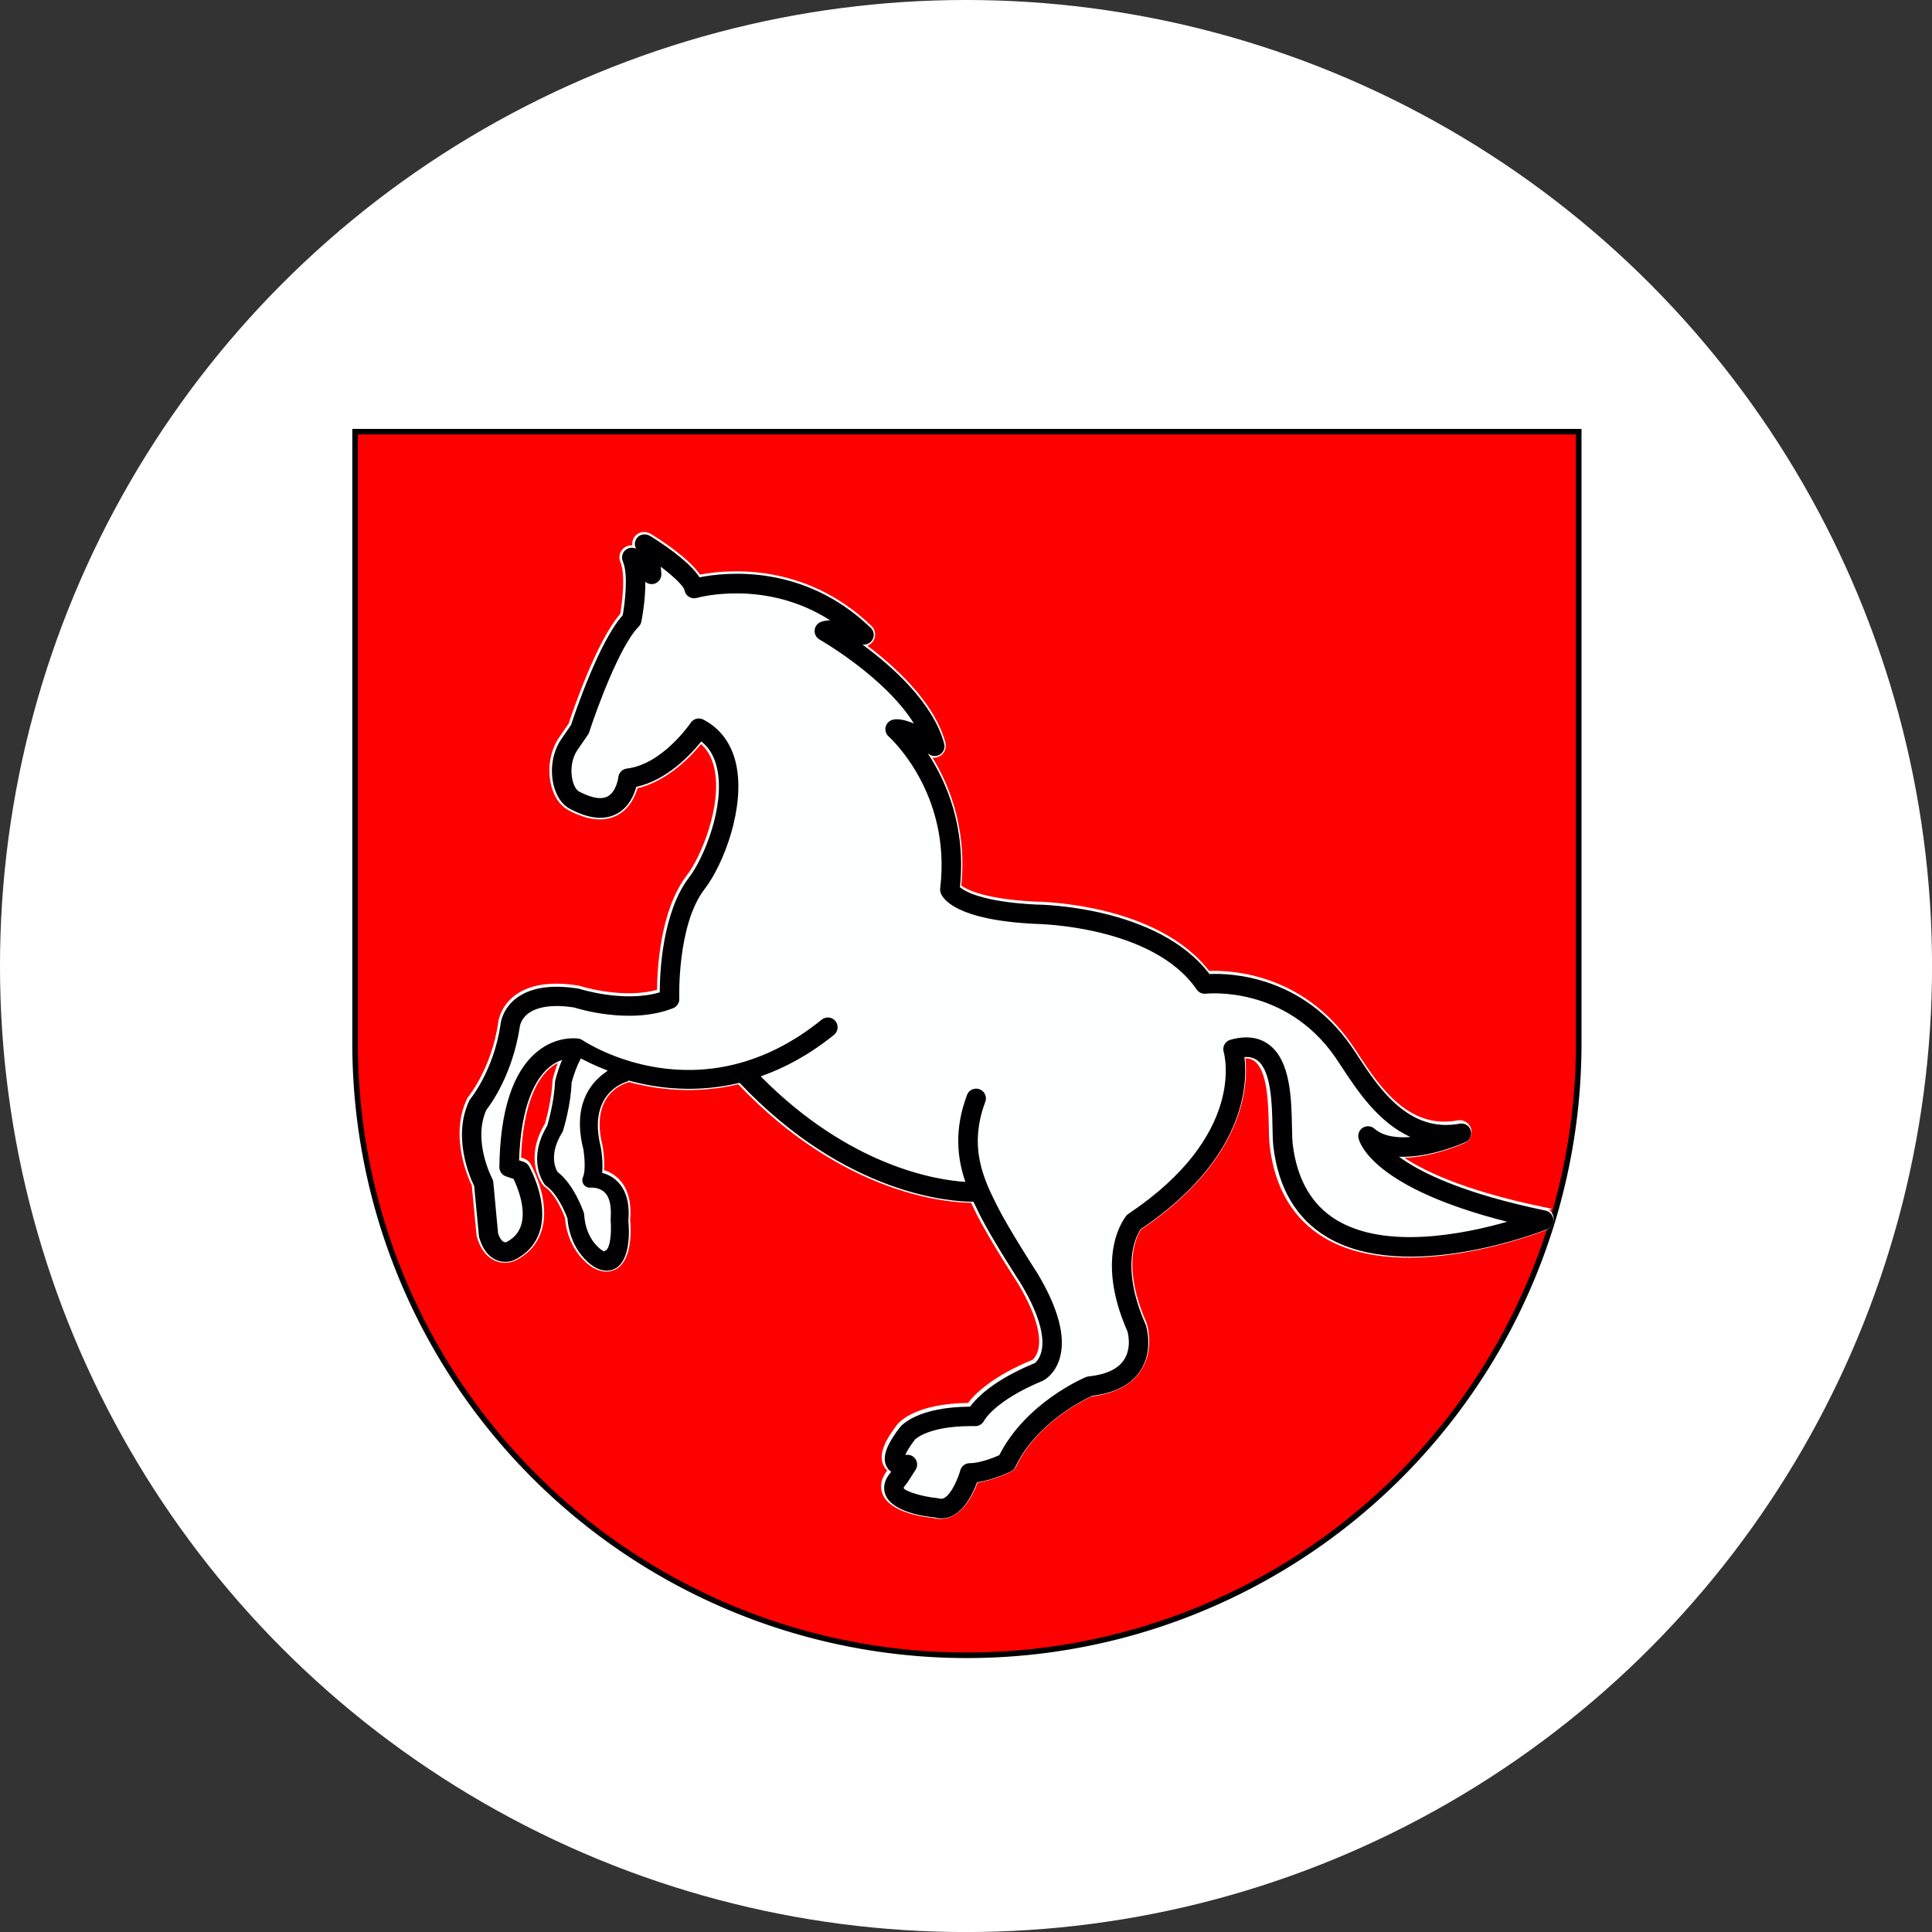 <?xml version="1.0" encoding="UTF-8"?>
<svg width="347.91mm" height="347.91mm" version="1.1" viewBox="0 0 347.91 347.91" xmlns="http://www.w3.org/2000/svg">
<rect x="0" y="0" width="347.91" height="347.91" fill="#333333" stroke="none"/>
<g transform="translate(70.498 65.958)">
<circle cx="103.46" cy="108" r="173.96" fill="#fff"/>
<path transform="scale(.265)" d="m-24.729 44.432v415.75a415.75 415.75 0 0 0 415.75 415.75 415.75 415.75 0 0 0 415.75-415.75v-415.75h-415.75z" fill="#f00" stroke="#000" stroke-width="3.78"/>
<g transform="matrix(2.995 0 0 2.995 -216.94 -201.59)">
<path d="m141.71 118c-4.961-1.026-7.507-2.287-8.797-3.231 1.873 0.076 3.875-0.824 3.994-0.881 0.269-0.124 0.402-0.429 0.311-0.709-0.091-0.281-0.372-0.452-0.669-0.396-3.059 0.574-4.865-2.171-6.063-3.991-0.152-0.235-0.292-0.449-0.427-0.64-2.948-4.261-7.263-4.412-8.527-4.354-3.089-4.066-10.115-4.17-10.398-4.17-3.355-0.163-4.353-0.847-4.579-1.041 0.38-3.639-0.831-6.37-1.933-8.036 0.034 0.02 0.067 0.041 0.101 0.066 0.2 0.133 0.469 0.126 0.666-0.018 0.197-0.142 0.285-0.391 0.221-0.628-0.671-2.462-3.118-4.639-4.911-5.954 0.235 0.038 0.485-0.075 0.607-0.293 0.13-0.234 0.086-0.522-0.104-0.706-4.032-3.885-8.758-3.339-10.278-3.035-0.661-1.016-2.379-2.122-2.969-2.483-0.253-0.156-0.601-0.119-0.782 0.115-0.157 0.198-0.178 0.454-0.051 0.657-0.215-0.11-0.476-0.077-0.657 0.086-0.186 0.166-0.245 0.434-0.147 0.666 0.333 0.775 0.13 2.465-0.006 3.232-1.426 1.6-2.881 5.915-3.104 6.592l-0.572 0.834c-0.523 0.746-0.706 1.799-0.48 2.752 0.162 0.681 0.504 1.193 0.967 1.44 1.125 0.607 2.077 0.709 2.833 0.307 0.723-0.386 1.034-1.132 1.167-1.616 1.846-0.403 3.276-1.944 3.903-2.729 0.479 0.376 0.791 0.908 0.948 1.615 0.501 2.259-0.801 5.408-1.67 6.535-1.608 2.086-1.768 5.665-1.771 6.913-2.147 0.637-4.758-0.191-4.87-0.223-1.68-0.268-2.966-0.055-3.803 0.625-0.827 0.669-0.891 1.534-0.889 1.568-0.421 2.732-1.784 4.401-1.796 4.416-0.032 0.038-0.058 0.083-0.079 0.124-1.02 2.15 0.03 4.571 0.296 5.119l0.292 3.053c0.192 0.685 0.523 1.145 0.986 1.365 0.556 0.265 1.059 0.061 1.143 0.02 0.777-0.386 1.289-0.974 1.526-1.75 0.533-1.744-0.605-3.792-0.655-3.878-0.072-0.127-0.188-0.222-0.327-0.268l-0.269-0.086c0.118-3.436 1.03-4.926 1.792-5.575 0.278-0.236 0.549-0.366 0.791-0.452-0.188 0.449-0.336 0.935-0.419 1.267-0.047 1.157-0.38 2.376-0.466 2.671-1.268 2.103-0.191 3.495-0.145 3.555 0.037 0.042 0.079 0.083 0.125 0.113 0.58 0.399 1.059 1.451 1.228 1.908 0.165 2.107 1.598 2.909 1.652 2.938 0.27 0.15 0.505 0.202 0.704 0.202 0.26 0 0.457-0.089 0.578-0.166 0.839-0.549 0.784-2.227 0.72-2.82 0.094-1.06-0.131-1.862-0.669-2.383-0.289-0.283-0.615-0.43-0.902-0.503 0.06-0.655-0.049-1.35-0.086-1.553-0.79-3.166 1.344-3.861 1.597-3.933 0.034-8e-3 0.044-0.044 0.075-0.058 1.768 0.488 4.092 0.758 6.664 0.139 6.402 6.768 12.732 7.138 14.012 7.138h0.027c0.127 0.269 0.253 0.529 0.374 0.771 0.738 1.474 2.413 4.052 2.473 4.146 1.321 2.203 1.397 3.445 1.226 4.102-0.125 0.483-0.396 0.665-0.385 0.665-2.461 1.01-3.495 2.077-3.891 2.616-3.158 0.02-4.117 1.117-4.226 1.256-0.582 0.769-1.192 1.739-0.742 2.415 0.067 0.102 0.148 0.18 0.236 0.241-0.507 0.569-0.473 1.06-0.353 1.37 0.405 1.057 2.422 1.325 2.911 1.361 0.149 0.047 0.3 0.067 0.45 0.067 0.253 0 0.503-0.066 0.738-0.195 0.744-0.411 1.196-1.406 1.401-1.975 0.978-0.13 1.987-0.627 2.035-0.649 0.116-0.059 0.213-0.158 0.267-0.275 1.24-2.634 4.119-4.041 4.612-4.266 1.367-0.164 2.34-0.671 2.893-1.511 0.796-1.214 0.365-2.637 0.319-2.754-1.591-3.603-0.525-5.414-0.3-5.736 6.289-4.244 6.428-8.706 6.226-10.333 0.314-0.022 0.571 0.044 0.774 0.197 0.841 0.625 0.883 2.646 0.91 3.986 9e-3 0.479 0.019 0.898 0.055 1.199 0.3 2.51 1.39 4.337 3.229 5.431 4.764 2.824 12.865-0.344 13.209-0.48 0.239-0.098 0.391-0.336 0.368-0.596-0.03-0.26-0.217-0.469-0.469-0.524z" fill="#feffff" stroke="#fff" stroke-width=".265"/>
<g transform="matrix(.265 0 0 .265 69.067 71.205)">
<path d="m274.55 176.86c-18.749-3.878-28.372-8.643-33.248-12.212 7.081 0.289 14.646-3.115 15.096-3.328 1.017-0.467 1.52-1.62 1.177-2.678-0.343-1.063-1.407-1.708-2.53-1.495-11.562 2.169-18.389-8.204-22.916-15.084-0.573-0.887-1.105-1.697-1.613-2.418-11.143-16.106-27.45-16.674-32.226-16.456-11.674-15.368-38.231-15.761-39.301-15.761-12.682-0.617-16.453-3.203-17.307-3.934 1.436-13.754-3.142-24.077-7.306-30.372 0.127 0.077 0.254 0.156 0.381 0.248 0.757 0.502 1.773 0.476 2.518-0.068 0.745-0.538 1.079-1.478 0.836-2.374-2.536-9.306-11.786-17.534-18.562-22.502 0.889 0.145 1.832-0.284 2.293-1.108 0.491-0.884 0.325-1.974-0.393-2.669-15.241-14.685-33.103-12.619-38.845-11.47-2.5-3.842-8.99-8.021-11.222-9.386-0.958-0.588-2.27-0.449-2.956 0.434-0.594 0.75-0.671 1.717-0.192 2.482-0.813-0.414-1.8-0.292-2.482 0.325-0.704 0.629-0.925 1.64-0.556 2.518 1.259 2.929 0.493 9.315-0.021 12.215-5.391 6.046-10.887 22.357-11.73 24.914l-2.16 3.153c-1.977 2.82-2.669 6.8-1.814 10.403 0.611 2.574 1.906 4.51 3.656 5.441 4.25 2.293 7.849 2.678 10.708 1.159 2.733-1.46 3.91-4.279 4.412-6.109 6.978-1.525 12.383-7.347 14.75-10.314 1.809 1.421 2.988 3.431 3.582 6.103 1.895 8.538-3.026 20.439-6.312 24.701-6.076 7.885-6.682 21.412-6.694 26.128-8.116 2.409-17.984-0.721-18.406-0.842-6.348-1.011-11.209-0.207-14.375 2.361-3.124 2.53-3.366 5.796-3.36 5.926-1.59 10.326-6.741 16.633-6.789 16.692-0.121 0.142-0.219 0.312-0.298 0.467-3.854 8.127 0.115 17.277 1.12 19.346l1.103 11.537c0.727 2.59 1.977 4.327 3.727 5.16 2.101 1 4.001 0.23 4.318 0.077 2.935-1.46 4.871-3.683 5.766-6.614 2.016-6.59-2.287-14.333-2.474-14.658-0.271-0.479-0.709-0.84-1.235-1.011l-1.017-0.325c0.446-12.986 3.893-18.619 6.774-21.072 1.052-0.893 2.075-1.383 2.988-1.708-0.712 1.696-1.271 3.534-1.584 4.788-0.177 4.374-1.437 8.979-1.761 10.096-4.794 7.949-0.721 13.21-0.547 13.435 0.139 0.16 0.298 0.313 0.473 0.426 2.193 1.507 4.001 5.485 4.643 7.211 0.624 7.962 6.041 10.994 6.245 11.106 1.02 0.567 1.909 0.763 2.66 0.763 0.984 0 1.729-0.337 2.185-0.627 3.171-2.074 2.964-8.417 2.722-10.657 0.357-4.007-0.494-7.039-2.53-9.008-1.093-1.069-2.323-1.625-3.408-1.903 0.225-2.477-0.186-5.101-0.325-5.869-2.985-11.964 5.078-14.594 6.035-14.865 0.127-0.03 0.168-0.166 0.284-0.219 6.682 1.844 15.465 2.866 25.186 0.526 24.198 25.581 48.122 26.977 52.96 26.977h0.101c0.479 1.017 0.958 1.998 1.413 2.914 2.79 5.573 9.121 15.314 9.345 15.669 4.994 8.328 5.278 13.021 4.634 15.504-0.473 1.826-1.495 2.513-1.454 2.513-9.3 3.818-13.21 7.849-14.706 9.889-11.934 0.076-15.56 4.22-15.971 4.746-2.199 2.908-4.504 6.572-2.805 9.126 0.254 0.384 0.559 0.68 0.893 0.91-1.915 2.151-1.788 4.008-1.333 5.178 1.531 3.996 9.153 5.007 11.003 5.143 0.564 0.177 1.132 0.254 1.702 0.254 0.955 0 1.9-0.248 2.79-0.738 2.813-1.555 4.522-5.314 5.296-7.466 3.697-0.49 7.51-2.37 7.693-2.453 0.44-0.225 0.804-0.597 1.011-1.04 4.687-9.954 15.568-15.273 17.431-16.124 5.166-0.621 8.843-2.536 10.935-5.71 3.009-4.587 1.378-9.966 1.206-10.409-6.012-13.618-1.986-20.463-1.135-21.681 23.768-16.042 24.293-32.905 23.53-39.053 1.188-0.083 2.158 0.166 2.927 0.745 3.18 2.364 3.339 10.001 3.439 15.066 0.035 1.809 0.071 3.393 0.207 4.533 1.135 9.487 5.255 16.391 12.206 20.528 18.004 10.675 48.622-1.3 49.922-1.814 0.904-0.372 1.478-1.271 1.389-2.252-0.112-0.982-0.821-1.774-1.772-1.98zm-218.71-13.519c0.298 1.714 0.491 4.806-0.047 5.993-0.328 0.728-0.242 1.572 0.23 2.217 0.473 0.633 1.271 0.976 2.045 0.881 0.012 0 1.646-0.13 2.754 0.939 1.282 1.254 1.362 3.659 1.203 5.846 0.26 2.908-0.106 6.349-0.999 6.656-0.15-0.095-3.667-2.176-4.01-7.838-0.012-0.201-0.05-0.402-0.115-0.592-0.242-0.674-2.355-6.584-6.047-9.403-0.455-0.792-1.773-3.777 1.114-8.405 0.101-0.16 0.18-0.343 0.233-0.514 0.08-0.243 1.8-5.917 1.951-10.982 0.502-1.826 1.253-3.801 1.814-4.889 1.218 0.633 2.846 1.413 4.879 2.229-3.498 2.571-7.529 7.797-5.005 17.862zm171.42 15.746c-5.698-3.398-9.091-9.203-10.072-17.259-0.124-1.029-0.136-2.447-0.171-4.091-0.131-6.277-0.313-14.871-5.22-18.53-2.287-1.702-5.22-2.086-8.742-1.105-0.567 0.16-1.052 0.55-1.342 1.059-0.283 0.514-0.366 1.135-0.194 1.69 0.225 0.763 5.047 18.914-21.587 36.735-0.159 0.106-0.319 0.242-0.443 0.384-0.312 0.366-7.459 8.973 0.207 26.327 0.012 0.035 1.064 3.617-0.786 6.419-1.365 2.093-4.078 3.363-8.038 3.776-0.219 0.018-0.426 0.083-0.633 0.16-0.562 0.236-13.601 5.811-19.633 17.715-1.554 0.691-4.533 1.809-6.711 1.809-0.999 0-1.871 0.668-2.137 1.643-0.443 1.632-1.927 5.309-3.656 6.266-0.364 0.189-0.674 0.23-1.496 0.029-3.476-0.337-7.306-1.519-7.716-2.299 0.012-0.083 0.133-0.379 0.804-1.146l1.924-2.997c0.497-0.763 0.467-1.756-0.065-2.494-0.52-0.722-1.43-1.059-2.282-0.857 0.278-0.662 0.884-1.767 2.185-3.481 0.029-0.029 2.899-3.079 12.803-3.079 0.301 0 0.647-0.03 0.919 6e-3 0.833 0 1.616-0.503 1.998-1.253 0.018-0.042 2.42-4.552 13.346-9.05 0.278-0.136 2.737-1.46 3.807-5.101 1.401-4.829-0.289-11.296-5.083-19.299-0.071-0.095-6.46-9.954-9.135-15.297-2.935-5.876-6.579-13.176-2.675-23.584 0.429-1.135-0.151-2.412-1.297-2.844-1.144-0.432-2.42 0.143-2.849 1.289-3.009 8.015-2.172 14.451-0.375 19.719-6.567-0.391-26.256-3.512-46.435-23.934 5.396-1.891 10.991-4.87 16.633-9.422 0.943-0.768 1.093-2.163 0.325-3.12-0.768-0.952-2.166-1.105-3.118-0.331-27.364 22.159-53.188 5.379-54.279 4.657-0.26-0.171-0.549-0.296-0.86-0.354-0.192-0.018-4.915-0.78-9.496 3.021-5.461 4.539-8.322 13.323-8.505 26.114-0.012 0.969 0.6 1.826 1.513 2.127l1.708 0.574c0.872 1.82 2.894 6.667 1.726 10.468-0.535 1.731-1.685 3.021-3.343 3.859-0.029 0.012-0.34 0.124-0.641-0.054-0.242-0.123-0.848-0.608-1.259-1.944l-1.07-11.562c-0.032-0.295-0.115-0.579-0.257-0.839-0.047-0.089-4.483-8.553-1.342-15.558 1.07-1.371 5.949-8.098 7.595-18.838 0-0.012 0.145-1.643 1.755-2.937 2.119-1.726 5.884-2.222 10.557-1.501 0.509 0.163 12.644 4.055 22.485 0.168 0.872-0.346 1.433-1.203 1.398-2.143-6e-3 -0.163-0.55-16.728 5.757-24.905 4.368-5.666 9.271-18.667 7.128-28.369-1.022-4.602-3.594-8.086-7.438-10.072-1.011-0.52-2.231-0.195-2.855 0.739-0.062 0.095-6.416 9.448-14.479 10.379-1.034 0.127-1.847 0.946-1.944 1.98 0 0.03-0.405 3.263-2.427 4.339-1.82 0.981-4.557-0.083-6.531-1.138-0.44-0.237-1.088-1.053-1.445-2.571-0.564-2.379-0.115-5.048 1.15-6.859l2.361-3.426c0.121-0.174 0.215-0.375 0.284-0.573 1.682-5.219 6.978-19.703 11.233-23.956 0.31-0.311 0.52-0.704 0.605-1.138 0.133-0.68 0.925-4.826 0.901-9.026 0.556 0.473 1.339 0.636 2.057 0.432 0.993-0.298 1.646-1.253 1.575-2.284-0.042-0.556-0.091-1.082-0.145-1.578 2.988 2.258 5.228 4.412 5.399 5.343 0.106 0.624 0.47 1.162 1.011 1.496 0.532 0.333 1.191 0.416 1.785 0.248 0.168-0.062 15.519-4.365 30.23 5.077-0.774 0.032-1.481 0.139-2.057 0.352-0.81 0.302-1.374 1.041-1.445 1.895-0.074 0.86 0.364 1.682 1.111 2.113 0.178 0.104 14.854 8.502 21.421 19.059-1.889-0.792-3.65-1.203-4.915-0.831-0.769 0.236-1.354 0.866-1.519 1.649-0.168 0.786 0.104 1.602 0.709 2.134 0.145 0.13 14.295 12.755 11.677 34.46-0.044 0.349 0 0.694 0.121 1.022 0.514 1.427 3.6 6.174 21.551 7.027 0.266 0 26.58 0.373 36.528 14.89 0.467 0.688 1.282 1.058 2.093 0.948 0.188-0.012 18.01-1.998 29.394 14.484 0.485 0.697 0.999 1.484 1.549 2.329 3.311 5.042 8.151 12.401 15.469 15.699-3.121 0.242-6.165-0.13-8.175-1.892-0.721-0.627-1.768-0.715-2.601-0.236-0.815 0.49-1.229 1.454-1.017 2.399 0.271 1.206 3.439 11.296 33.738 18.956-9.887 2.839-27.459 6.314-38.589-0.306z" fill="#000002"/>
<path d="m274.55 176.86c-18.749-3.878-28.372-8.643-33.248-12.212 7.081 0.289 14.646-3.115 15.096-3.328 1.017-0.467 1.52-1.62 1.177-2.678-0.343-1.063-1.407-1.708-2.53-1.495-11.562 2.169-18.389-8.204-22.916-15.084-0.573-0.887-1.105-1.697-1.613-2.418-11.143-16.106-27.45-16.674-32.226-16.456-11.674-15.368-38.231-15.761-39.301-15.761-12.682-0.617-16.453-3.203-17.307-3.934 1.436-13.754-3.142-24.077-7.306-30.372 0.127 0.077 0.254 0.156 0.381 0.248 0.757 0.502 1.773 0.476 2.518-0.068 0.745-0.538 1.079-1.478 0.836-2.374-2.536-9.306-11.786-17.534-18.562-22.502 0.889 0.145 1.832-0.284 2.293-1.108 0.491-0.884 0.325-1.974-0.393-2.669-15.241-14.685-33.103-12.619-38.845-11.47-2.5-3.842-8.99-8.021-11.222-9.386-0.958-0.588-2.27-0.449-2.956 0.434-0.594 0.75-0.671 1.717-0.192 2.482-0.813-0.414-1.8-0.292-2.482 0.325-0.704 0.629-0.925 1.64-0.556 2.518 1.259 2.929 0.493 9.315-0.021 12.215-5.391 6.046-10.887 22.357-11.73 24.914l-2.16 3.153c-1.977 2.82-2.669 6.8-1.814 10.403 0.611 2.574 1.906 4.51 3.656 5.441 4.25 2.293 7.849 2.678 10.708 1.159 2.733-1.46 3.91-4.279 4.412-6.109 6.978-1.525 12.383-7.347 14.75-10.314 1.809 1.421 2.988 3.431 3.582 6.103 1.895 8.538-3.026 20.439-6.312 24.701-6.076 7.885-6.682 21.412-6.694 26.128-8.116 2.409-17.984-0.721-18.406-0.842-6.348-1.011-11.209-0.207-14.375 2.361-3.124 2.53-3.366 5.796-3.36 5.926-1.59 10.326-6.741 16.633-6.789 16.692-0.121 0.142-0.219 0.312-0.298 0.467-3.854 8.127 0.115 17.277 1.12 19.346l1.103 11.537c0.727 2.59 1.977 4.327 3.727 5.16 2.101 1 4.001 0.23 4.318 0.077 2.935-1.46 4.871-3.683 5.766-6.614 2.016-6.59-2.287-14.333-2.474-14.658-0.271-0.479-0.709-0.84-1.235-1.011l-1.017-0.325c0.446-12.986 3.893-18.619 6.774-21.072 1.052-0.893 2.075-1.383 2.988-1.708-0.712 1.696-1.271 3.534-1.584 4.788-0.177 4.374-1.437 8.979-1.761 10.096-4.794 7.949-0.721 13.21-0.547 13.435 0.139 0.16 0.298 0.313 0.473 0.426 2.193 1.507 4.001 5.485 4.643 7.211 0.624 7.962 6.041 10.994 6.245 11.106 1.02 0.567 1.909 0.763 2.66 0.763 0.984 0 1.729-0.337 2.185-0.627 3.171-2.074 2.964-8.417 2.722-10.657 0.357-4.007-0.494-7.039-2.53-9.008-1.093-1.069-2.323-1.625-3.408-1.903 0.225-2.477-0.186-5.101-0.325-5.869-2.985-11.964 5.078-14.594 6.035-14.865 0.127-0.03 0.168-0.166 0.284-0.219 6.682 1.844 15.465 2.866 25.186 0.526 24.198 25.581 48.122 26.977 52.96 26.977h0.101c0.479 1.017 0.958 1.998 1.413 2.914 2.79 5.573 9.121 15.314 9.345 15.669 4.994 8.328 5.278 13.021 4.634 15.504-0.473 1.826-1.495 2.513-1.454 2.513-9.3 3.818-13.21 7.849-14.706 9.889-11.934 0.076-15.56 4.22-15.971 4.746-2.199 2.908-4.504 6.572-2.805 9.126 0.254 0.384 0.559 0.68 0.893 0.91-1.915 2.151-1.788 4.008-1.333 5.178 1.531 3.996 9.153 5.007 11.003 5.143 0.564 0.177 1.132 0.254 1.702 0.254 0.955 0 1.9-0.248 2.79-0.738 2.813-1.555 4.522-5.314 5.296-7.466 3.697-0.49 7.51-2.37 7.693-2.453 0.44-0.225 0.804-0.597 1.011-1.04 4.687-9.954 15.568-15.273 17.431-16.124 5.166-0.621 8.843-2.536 10.935-5.71 3.009-4.587 1.378-9.966 1.206-10.409-6.012-13.618-1.986-20.463-1.135-21.681 23.768-16.042 24.293-32.905 23.53-39.053 1.188-0.083 2.158 0.166 2.927 0.745 3.18 2.364 3.339 10.001 3.439 15.066 0.035 1.809 0.071 3.393 0.207 4.533 1.135 9.487 5.255 16.391 12.206 20.528 18.004 10.675 48.622-1.3 49.922-1.814 0.904-0.372 1.478-1.271 1.389-2.252-0.112-0.982-0.821-1.774-1.772-1.98zm-218.71-13.519c0.298 1.714 0.491 4.806-0.047 5.993-0.328 0.728-0.242 1.572 0.23 2.217 0.473 0.633 1.271 0.976 2.045 0.881 0.012 0 1.646-0.13 2.754 0.939 1.282 1.254 1.362 3.659 1.203 5.846 0.26 2.908-0.106 6.349-0.999 6.656-0.15-0.095-3.667-2.176-4.01-7.838-0.012-0.201-0.05-0.402-0.115-0.592-0.242-0.674-2.355-6.584-6.047-9.403-0.455-0.792-1.773-3.777 1.114-8.405 0.101-0.16 0.18-0.343 0.233-0.514 0.08-0.243 1.8-5.917 1.951-10.982 0.502-1.826 1.253-3.801 1.814-4.889 1.218 0.633 2.846 1.413 4.879 2.229-3.498 2.571-7.529 7.797-5.005 17.862zm171.42 15.746c-5.698-3.398-9.091-9.203-10.072-17.259-0.124-1.029-0.136-2.447-0.171-4.091-0.131-6.277-0.313-14.871-5.22-18.53-2.287-1.702-5.22-2.086-8.742-1.105-0.567 0.16-1.052 0.55-1.342 1.059-0.283 0.514-0.366 1.135-0.194 1.69 0.225 0.763 5.047 18.914-21.587 36.735-0.159 0.106-0.319 0.242-0.443 0.384-0.312 0.366-7.459 8.973 0.207 26.327 0.012 0.035 1.064 3.617-0.786 6.419-1.365 2.093-4.078 3.363-8.038 3.776-0.219 0.018-0.426 0.083-0.633 0.16-0.562 0.236-13.601 5.811-19.633 17.715-1.554 0.691-4.533 1.809-6.711 1.809-0.999 0-1.871 0.668-2.137 1.643-0.443 1.632-1.927 5.309-3.656 6.266-0.364 0.189-0.674 0.23-1.496 0.029-3.476-0.337-7.306-1.519-7.716-2.299 0.012-0.083 0.133-0.379 0.804-1.146l1.924-2.997c0.497-0.763 0.467-1.756-0.065-2.494-0.52-0.722-1.43-1.059-2.282-0.857 0.278-0.662 0.884-1.767 2.185-3.481 0.029-0.029 2.899-3.079 12.803-3.079 0.301 0 0.647-0.03 0.919 6e-3 0.833 0 1.616-0.503 1.998-1.253 0.018-0.042 2.42-4.552 13.346-9.05 0.278-0.136 2.737-1.46 3.807-5.101 1.401-4.829-0.289-11.296-5.083-19.299-0.071-0.095-6.46-9.954-9.135-15.297-2.935-5.876-6.579-13.176-2.675-23.584 0.429-1.135-0.151-2.412-1.297-2.844-1.144-0.432-2.42 0.143-2.849 1.289-3.009 8.015-2.172 14.451-0.375 19.719-6.567-0.391-26.256-3.512-46.435-23.934 5.396-1.891 10.991-4.87 16.633-9.422 0.943-0.768 1.093-2.163 0.325-3.12-0.768-0.952-2.166-1.105-3.118-0.331-27.364 22.159-53.188 5.379-54.279 4.657-0.26-0.171-0.549-0.296-0.86-0.354-0.192-0.018-4.915-0.78-9.496 3.021-5.461 4.539-8.322 13.323-8.505 26.114-0.012 0.969 0.6 1.826 1.513 2.127l1.708 0.574c0.872 1.82 2.894 6.667 1.726 10.468-0.535 1.731-1.685 3.021-3.343 3.859-0.029 0.012-0.34 0.124-0.641-0.054-0.242-0.123-0.848-0.608-1.259-1.944l-1.07-11.562c-0.032-0.295-0.115-0.579-0.257-0.839-0.047-0.089-4.483-8.553-1.342-15.558 1.07-1.371 5.949-8.098 7.595-18.838 0-0.012 0.145-1.643 1.755-2.937 2.119-1.726 5.884-2.222 10.557-1.501 0.509 0.163 12.644 4.055 22.485 0.168 0.872-0.346 1.433-1.203 1.398-2.143-6e-3 -0.163-0.55-16.728 5.757-24.905 4.368-5.666 9.271-18.667 7.128-28.369-1.022-4.602-3.594-8.086-7.438-10.072-1.011-0.52-2.231-0.195-2.855 0.739-0.062 0.095-6.416 9.448-14.479 10.379-1.034 0.127-1.847 0.946-1.944 1.98 0 0.03-0.405 3.263-2.427 4.339-1.82 0.981-4.557-0.083-6.531-1.138-0.44-0.237-1.088-1.053-1.445-2.571-0.564-2.379-0.115-5.048 1.15-6.859l2.361-3.426c0.121-0.174 0.215-0.375 0.284-0.573 1.682-5.219 6.978-19.703 11.233-23.956 0.31-0.311 0.52-0.704 0.605-1.138 0.133-0.68 0.925-4.826 0.901-9.026 0.556 0.473 1.339 0.636 2.057 0.432 0.993-0.298 1.646-1.253 1.575-2.284-0.042-0.556-0.091-1.082-0.145-1.578 2.988 2.258 5.228 4.412 5.399 5.343 0.106 0.624 0.47 1.162 1.011 1.496 0.532 0.333 1.191 0.416 1.785 0.248 0.168-0.062 15.519-4.365 30.23 5.077-0.774 0.032-1.481 0.139-2.057 0.352-0.81 0.302-1.374 1.041-1.445 1.895-0.074 0.86 0.364 1.682 1.111 2.113 0.178 0.104 14.854 8.502 21.421 19.059-1.889-0.792-3.65-1.203-4.915-0.831-0.769 0.236-1.354 0.866-1.519 1.649-0.168 0.786 0.104 1.602 0.709 2.134 0.145 0.13 14.295 12.755 11.677 34.46-0.044 0.349 0 0.694 0.121 1.022 0.514 1.427 3.6 6.174 21.551 7.027 0.266 0 26.58 0.373 36.528 14.89 0.467 0.688 1.282 1.058 2.093 0.948 0.188-0.012 18.01-1.998 29.394 14.484 0.485 0.697 0.999 1.484 1.549 2.329 3.311 5.042 8.151 12.401 15.469 15.699-3.121 0.242-6.165-0.13-8.175-1.892-0.721-0.627-1.768-0.715-2.601-0.236-0.815 0.49-1.229 1.454-1.017 2.399 0.271 1.206 3.439 11.296 33.738 18.956-9.887 2.839-27.459 6.314-38.589-0.306z" fill="none"/>
</g>
<path d="m83.839 114.42c0.079 0.454 0.13 1.272-0.012 1.586-0.087 0.193-0.064 0.416 0.061 0.587 0.125 0.167 0.336 0.258 0.541 0.233 0.003 0 0.435-0.034 0.729 0.248 0.339 0.332 0.36 0.968 0.318 1.547 0.069 0.769-0.028 1.68-0.264 1.761-0.04-0.025-0.97-0.576-1.061-2.074-0.003-0.053-0.013-0.106-0.03-0.157-0.064-0.178-0.623-1.742-1.6-2.488-0.12-0.21-0.469-0.999 0.295-2.224 0.027-0.042 0.048-0.091 0.062-0.136 0.021-0.064 0.476-1.565 0.516-2.906 0.133-0.483 0.332-1.006 0.48-1.294 0.322 0.167 0.753 0.374 1.291 0.59-0.926 0.68-1.992 2.063-1.324 4.726z" fill="none" stroke="#fff" stroke-width=".265"/>
<path d="m141.71 118c-4.961-1.026-7.507-2.287-8.797-3.231 1.873 0.076 3.875-0.824 3.994-0.881 0.269-0.124 0.402-0.429 0.311-0.709-0.091-0.281-0.372-0.452-0.669-0.396-3.059 0.574-4.865-2.171-6.063-3.991-0.152-0.235-0.292-0.449-0.427-0.64-2.948-4.261-7.263-4.412-8.527-4.354-3.089-4.066-10.115-4.17-10.398-4.17-3.355-0.163-4.353-0.847-4.579-1.041 0.38-3.639-0.831-6.37-1.933-8.036 0.034 0.02 0.067 0.041 0.101 0.066 0.2 0.133 0.469 0.126 0.666-0.018 0.197-0.142 0.285-0.391 0.221-0.628-0.671-2.462-3.118-4.639-4.911-5.954 0.235 0.038 0.485-0.075 0.607-0.293 0.13-0.234 0.086-0.522-0.104-0.706-4.032-3.885-8.758-3.339-10.278-3.035-0.661-1.016-2.379-2.122-2.969-2.483-0.253-0.156-0.601-0.119-0.782 0.115-0.157 0.198-0.178 0.454-0.051 0.657-0.215-0.11-0.476-0.077-0.657 0.086-0.186 0.166-0.245 0.434-0.147 0.666 0.333 0.775 0.13 2.465-0.006 3.232-1.426 1.6-2.881 5.915-3.104 6.592l-0.572 0.834c-0.523 0.746-0.706 1.799-0.48 2.752 0.162 0.681 0.504 1.193 0.967 1.44 1.125 0.607 2.077 0.709 2.833 0.307 0.723-0.386 1.034-1.132 1.167-1.616 1.846-0.403 3.276-1.944 3.903-2.729 0.479 0.376 0.791 0.908 0.948 1.615 0.501 2.259-0.801 5.408-1.67 6.535-1.608 2.086-1.768 5.665-1.771 6.913-2.147 0.637-4.758-0.191-4.87-0.223-1.68-0.268-2.966-0.055-3.803 0.625-0.827 0.669-0.891 1.534-0.889 1.568-0.421 2.732-1.784 4.401-1.796 4.416-0.032 0.038-0.058 0.083-0.079 0.124-1.02 2.15 0.03 4.571 0.296 5.119l0.292 3.053c0.192 0.685 0.523 1.145 0.986 1.365 0.556 0.265 1.059 0.061 1.143 0.02 0.777-0.386 1.289-0.974 1.526-1.75 0.533-1.744-0.605-3.792-0.655-3.878-0.072-0.127-0.188-0.222-0.327-0.268l-0.269-0.086c0.118-3.436 1.03-4.926 1.792-5.575 0.278-0.236 0.549-0.366 0.791-0.452-0.188 0.449-0.336 0.935-0.419 1.267-0.047 1.157-0.38 2.376-0.466 2.671-1.268 2.103-0.191 3.495-0.145 3.555 0.037 0.042 0.079 0.083 0.125 0.113 0.58 0.399 1.059 1.451 1.228 1.908 0.165 2.107 1.598 2.909 1.652 2.938 0.27 0.15 0.505 0.202 0.704 0.202 0.26 0 0.457-0.089 0.578-0.166 0.839-0.549 0.784-2.227 0.72-2.82 0.094-1.06-0.131-1.862-0.669-2.383-0.289-0.283-0.615-0.43-0.902-0.503 0.06-0.655-0.049-1.35-0.086-1.553-0.79-3.166 1.344-3.861 1.597-3.933 0.034-8e-3 0.044-0.044 0.075-0.058 1.768 0.488 4.092 0.758 6.664 0.139 6.402 6.768 12.732 7.138 14.012 7.138h0.027c0.127 0.269 0.253 0.529 0.374 0.771 0.738 1.474 2.413 4.052 2.473 4.146 1.321 2.203 1.397 3.445 1.226 4.102-0.125 0.483-0.396 0.665-0.385 0.665-2.461 1.01-3.495 2.077-3.891 2.616-3.158 0.02-4.117 1.117-4.226 1.256-0.582 0.769-1.192 1.739-0.742 2.415 0.067 0.102 0.148 0.18 0.236 0.241-0.507 0.569-0.473 1.06-0.353 1.37 0.405 1.057 2.422 1.325 2.911 1.361 0.149 0.047 0.3 0.067 0.45 0.067 0.253 0 0.503-0.066 0.738-0.195 0.744-0.411 1.196-1.406 1.401-1.975 0.978-0.13 1.987-0.627 2.035-0.649 0.116-0.059 0.213-0.158 0.267-0.275 1.24-2.634 4.119-4.041 4.612-4.266 1.367-0.164 2.34-0.671 2.893-1.511 0.796-1.214 0.365-2.637 0.319-2.754-1.591-3.603-0.525-5.414-0.3-5.736 6.289-4.244 6.428-8.706 6.226-10.333 0.314-0.022 0.571 0.044 0.774 0.197 0.841 0.625 0.883 2.646 0.91 3.986 9e-3 0.479 0.019 0.898 0.055 1.199 0.3 2.51 1.39 4.337 3.229 5.431 4.764 2.824 12.865-0.344 13.209-0.48 0.239-0.098 0.391-0.336 0.368-0.596-0.03-0.26-0.217-0.469-0.469-0.524zm-57.868-3.577c0.079 0.454 0.13 1.272-0.012 1.586-0.087 0.193-0.064 0.416 0.061 0.587 0.125 0.167 0.336 0.258 0.541 0.233 0.003 0 0.435-0.034 0.729 0.248 0.339 0.332 0.36 0.968 0.318 1.547 0.069 0.769-0.028 1.68-0.264 1.761-0.04-0.025-0.97-0.576-1.061-2.074-0.003-0.053-0.013-0.106-0.03-0.157-0.064-0.178-0.623-1.742-1.6-2.488-0.12-0.21-0.469-0.999 0.295-2.224 0.027-0.042 0.048-0.091 0.062-0.136 0.021-0.064 0.476-1.565 0.516-2.906 0.133-0.483 0.332-1.006 0.48-1.294 0.322 0.167 0.753 0.374 1.291 0.59-0.926 0.68-1.992 2.063-1.324 4.726zm45.355 4.166c-1.508-0.899-2.405-2.435-2.665-4.566-0.033-0.272-0.036-0.647-0.045-1.082-0.035-1.661-0.083-3.935-1.381-4.903-0.605-0.45-1.381-0.552-2.313-0.292-0.15 0.042-0.278 0.146-0.355 0.28-0.075 0.136-0.097 0.3-0.051 0.447 0.059 0.202 1.335 5.004-5.712 9.72-0.042 0.028-0.084 0.064-0.117 0.102-0.083 0.097-1.974 2.374 0.055 6.966 3e-3 9e-3 0.282 0.957-0.208 1.698-0.361 0.554-1.079 0.89-2.127 0.999-0.058 5e-3 -0.113 0.022-0.167 0.042-0.149 0.062-3.599 1.538-5.195 4.687-0.411 0.183-1.199 0.479-1.776 0.479-0.264 0-0.495 0.177-0.565 0.435-0.117 0.432-0.51 1.405-0.967 1.658-0.096 0.05-0.178 0.061-0.396 8e-3 -0.92-0.089-1.933-0.402-2.042-0.608 3e-3 -0.022 0.035-0.1 0.213-0.303l0.509-0.793c0.132-0.202 0.124-0.465-0.017-0.66-0.138-0.191-0.378-0.28-0.604-0.227 0.074-0.175 0.234-0.468 0.578-0.921 8e-3 -8e-3 0.767-0.815 3.388-0.815 0.08 0 0.171-8e-3 0.243 2e-3 0.22 0 0.428-0.133 0.529-0.332 5e-3 -0.011 0.64-1.204 3.531-2.394 0.073-0.036 0.724-0.386 1.007-1.35 0.371-1.278-0.076-2.989-1.345-5.106-0.019-0.025-1.709-2.634-2.417-4.047-0.777-1.555-1.741-3.486-0.708-6.24 0.114-0.3-0.04-0.638-0.343-0.752-0.303-0.114-0.64 0.038-0.754 0.341-0.796 2.121-0.575 3.824-0.099 5.217-1.738-0.103-6.947-0.929-12.286-6.332 1.428-0.5 2.908-1.288 4.401-2.493 0.249-0.203 0.289-0.572 0.086-0.826-0.203-0.252-0.573-0.292-0.825-0.088-7.24 5.863-14.073 1.423-14.361 1.232-0.069-0.045-0.145-0.078-0.228-0.094-0.051-5e-3 -1.3-0.206-2.513 0.799-1.445 1.201-2.202 3.525-2.25 6.909-0.003 0.256 0.159 0.483 0.4 0.563l0.452 0.152c0.231 0.482 0.766 1.764 0.457 2.77-0.142 0.458-0.446 0.799-0.884 1.021-0.008 3e-3 -0.09 0.033-0.17-0.014-0.064-0.033-0.224-0.161-0.333-0.514l-0.283-3.059c-0.009-0.078-0.03-0.153-0.068-0.222-0.012-0.024-1.186-2.263-0.355-4.116 0.283-0.363 1.574-2.143 2.01-4.984 0-3e-3 0.038-0.435 0.464-0.777 0.561-0.457 1.557-0.588 2.793-0.397 0.135 0.043 3.345 1.073 5.949 0.044 0.231-0.091 0.379-0.318 0.37-0.567-0.002-0.043-0.146-4.426 1.523-6.589 1.156-1.499 2.453-4.939 1.886-7.506-0.27-1.218-0.951-2.139-1.968-2.665-0.267-0.138-0.59-0.052-0.755 0.196-0.016 0.025-1.698 2.5-3.831 2.746-0.274 0.034-0.489 0.25-0.514 0.524 0 0.008-0.107 0.863-0.642 1.148-0.482 0.26-1.206-0.022-1.728-0.301-0.116-0.063-0.288-0.279-0.382-0.68-0.149-0.629-0.03-1.336 0.304-1.815l0.625-0.906c0.032-0.046 0.057-0.099 0.075-0.152 0.445-1.381 1.846-5.213 2.972-6.338 0.082-0.082 0.138-0.186 0.16-0.301 0.035-0.18 0.245-1.277 0.238-2.388 0.147 0.125 0.354 0.168 0.544 0.114 0.263-0.079 0.435-0.332 0.417-0.604-0.011-0.147-0.024-0.286-0.038-0.418 0.791 0.597 1.383 1.167 1.429 1.414 0.028 0.165 0.124 0.307 0.267 0.396 0.141 0.088 0.315 0.11 0.472 0.066 0.044-0.016 4.106-1.155 7.998 1.343-0.205 0.009-0.392 0.037-0.544 0.093-0.214 0.08-0.364 0.275-0.382 0.501-0.02 0.228 0.096 0.445 0.294 0.559 0.047 0.028 3.93 2.249 5.668 5.043-0.5-0.21-0.966-0.318-1.3-0.22-0.203 0.062-0.358 0.229-0.402 0.436-0.044 0.208 0.028 0.424 0.188 0.565 0.038 0.034 3.782 3.375 3.09 9.117-0.012 0.092 0 0.184 0.032 0.27 0.136 0.378 0.953 1.633 5.702 1.859 0.07 0 7.033 0.099 9.665 3.94 0.124 0.182 0.339 0.28 0.554 0.251 0.05-3e-3 4.765-0.529 7.777 3.832 0.128 0.184 0.264 0.393 0.41 0.616 0.876 1.334 2.157 3.281 4.093 4.154-0.826 0.064-1.631-0.034-2.163-0.501-0.191-0.166-0.468-0.189-0.688-0.062-0.216 0.13-0.325 0.385-0.269 0.635 0.072 0.319 0.91 2.989 8.927 5.015-2.616 0.751-7.265 1.671-10.21-0.081z" fill="none" stroke-width=".265"/>
</g>
</g>
</svg>
